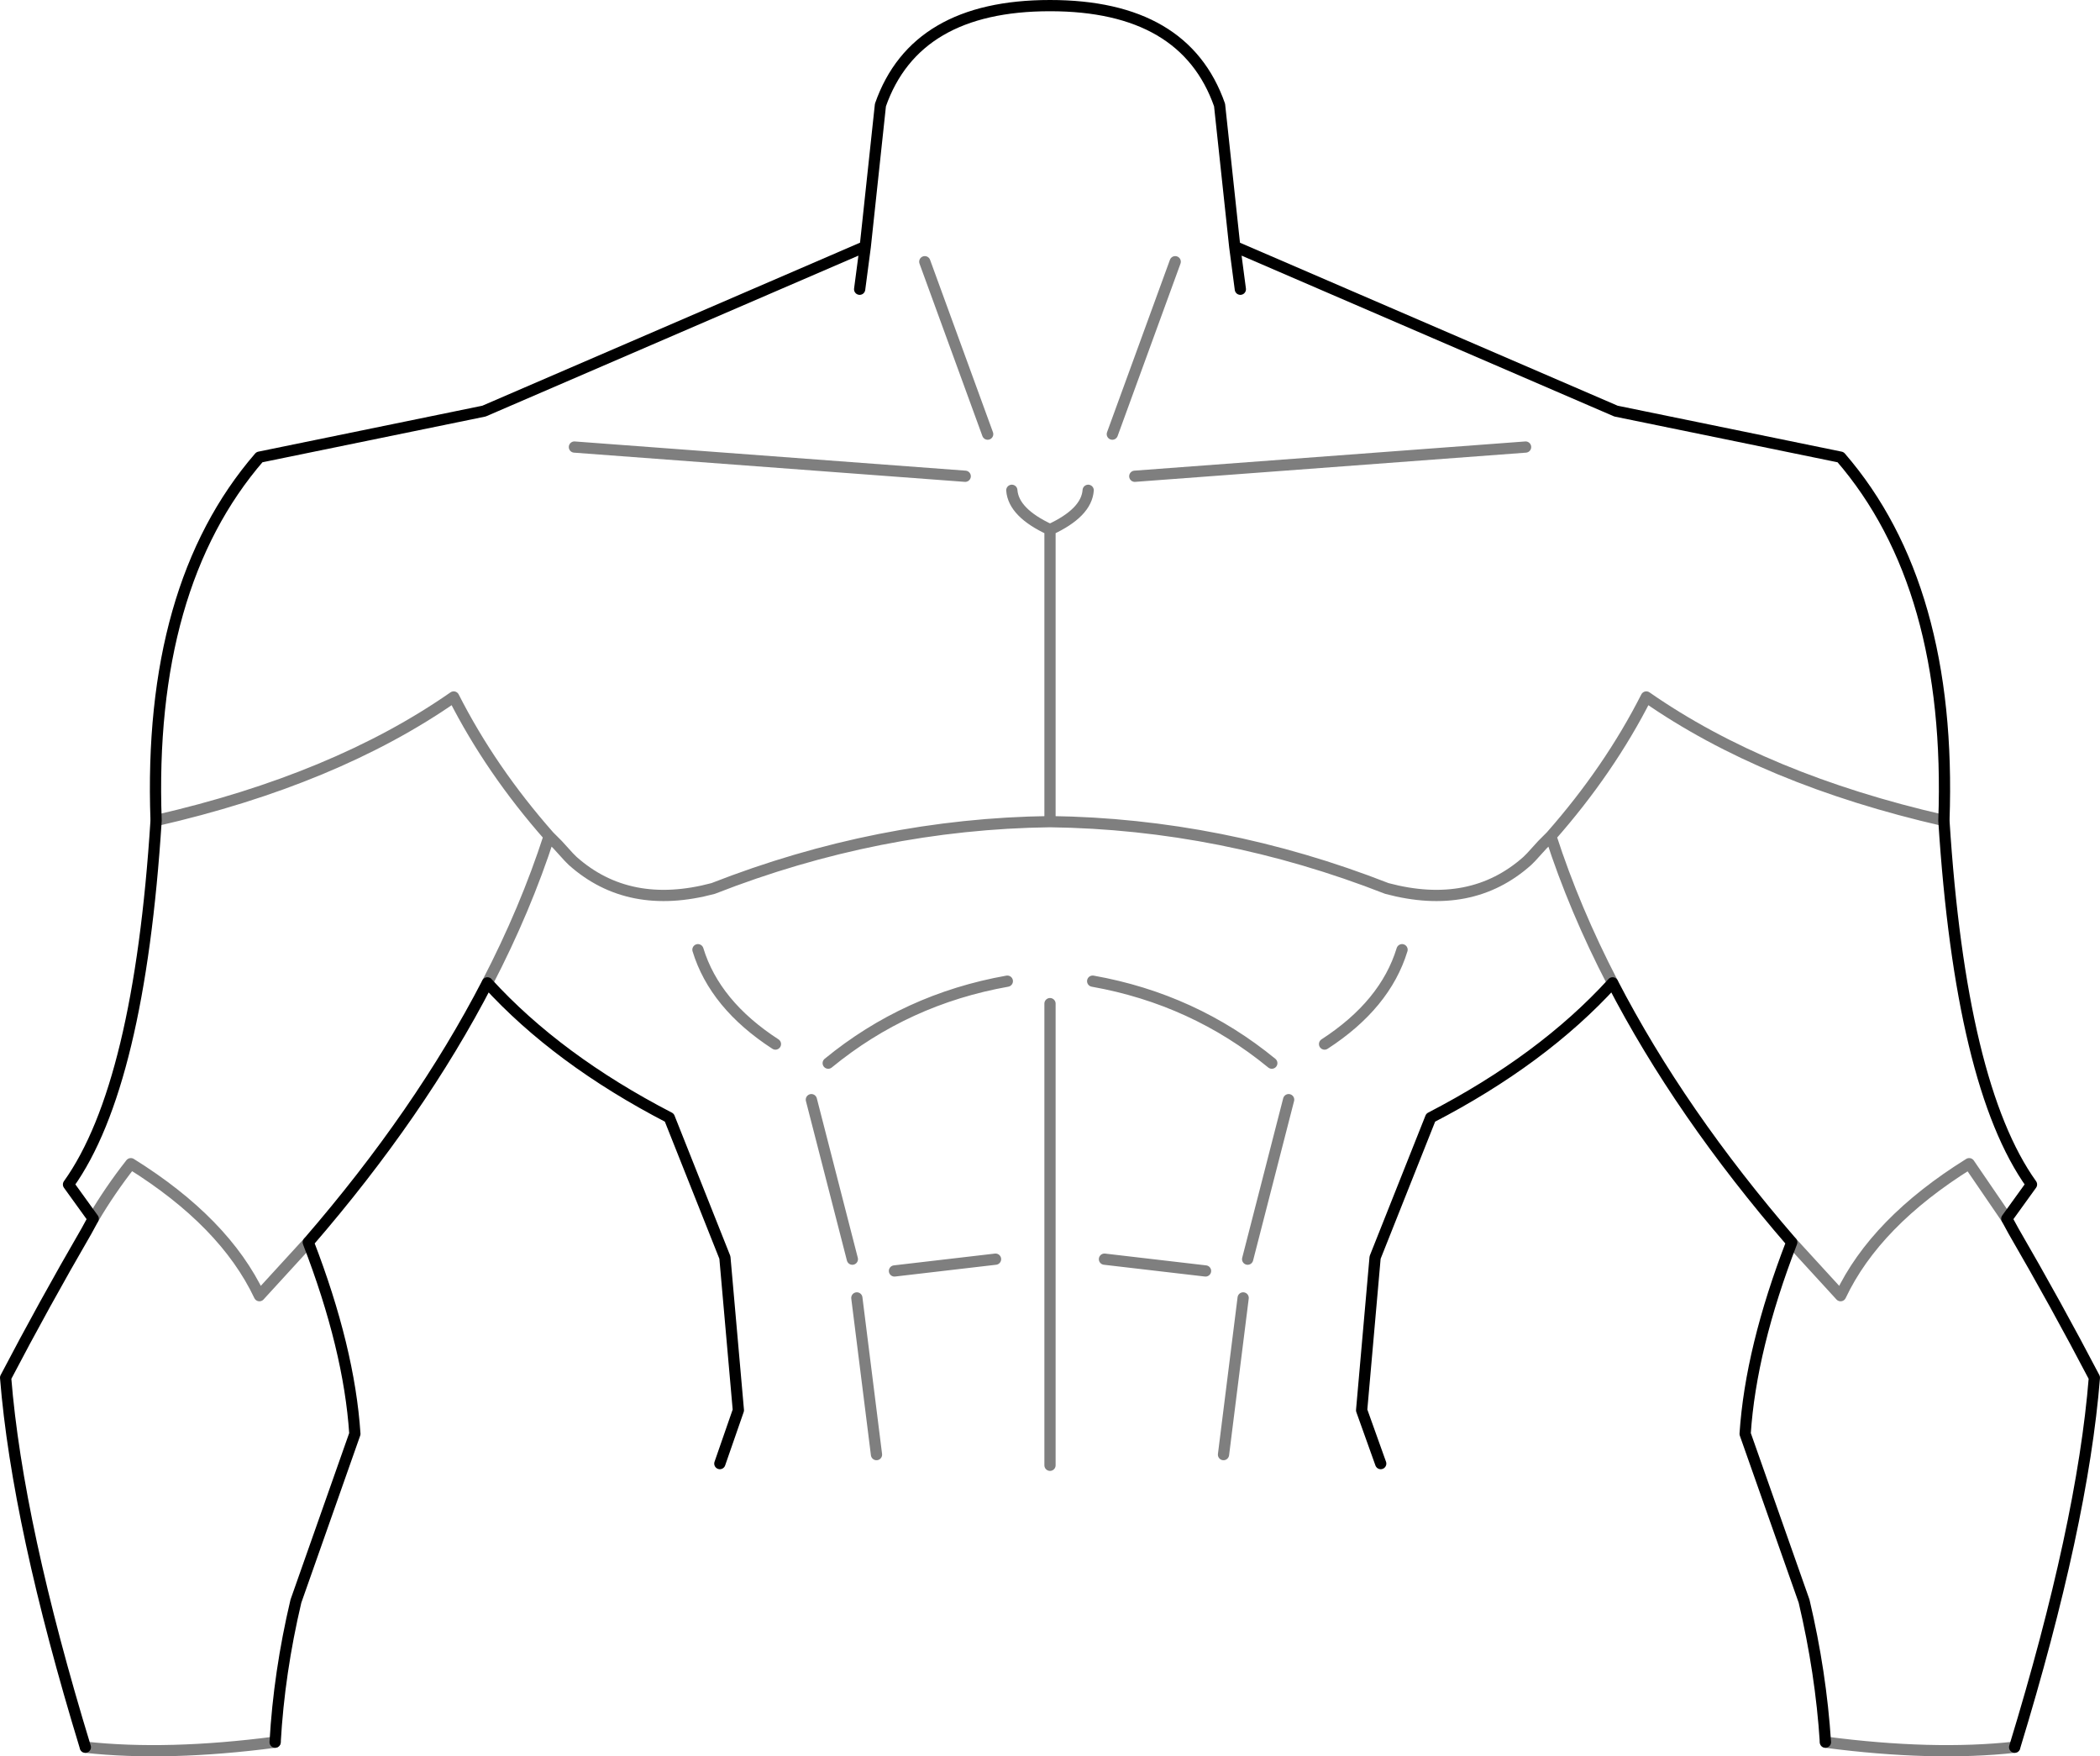 <?xml version="1.0" encoding="UTF-8" standalone="no"?>
<svg xmlns:xlink="http://www.w3.org/1999/xlink" height="156.35px" width="187.0px" xmlns="http://www.w3.org/2000/svg">
  <g transform="matrix(1.0, 0.0, 0.0, 1.0, -306.3, -193.15)">
    <path d="M407.35 235.55 L442.15 232.95 M405.35 231.8 L410.95 216.45 M449.9 280.65 Q446.5 274.1 444.4 267.6 L443.65 268.35 442.65 269.45 442.3 269.8 Q437.3 274.25 429.8 272.25 415.1 266.5 399.8 266.3 384.5 266.5 369.8 272.25 362.3 274.25 357.3 269.8 L356.95 269.45 355.95 268.35 355.2 267.6 Q353.1 274.1 349.7 280.65 M424.25 286.1 Q429.65 282.6 431.15 277.7 M444.4 267.6 Q449.6 261.7 452.9 255.2 463.45 262.55 479.4 266.2 M485.7 348.7 Q478.4 349.5 468.85 348.25 M396.4 236.8 Q396.55 238.8 399.8 240.3 403.05 238.8 403.2 236.8 M394.25 231.8 L388.65 216.45 M320.2 266.2 Q336.15 262.55 346.7 255.2 350.0 261.7 355.2 267.6 M375.35 286.1 Q369.95 282.6 368.45 277.7 M396.0 280.5 Q387.0 282.1 380.05 287.8 M399.8 266.3 L399.8 240.3 M392.25 235.55 L357.45 232.95 M382.6 308.7 L384.35 322.65 M385.95 306.3 L394.95 305.25 M333.75 303.75 L329.4 308.5 Q326.3 301.95 317.95 296.75 316.1 299.1 314.6 301.65 M313.9 348.7 Q321.2 349.5 330.8 348.25 M485.0 301.65 L481.65 296.75 Q473.3 301.95 470.2 308.5 L465.85 303.75 M417.0 308.7 L415.25 322.65 M399.8 282.5 L399.8 323.6 M378.55 291.05 L382.2 305.25 M421.05 291.05 L417.4 305.25 M413.65 306.3 L404.65 305.25 M403.6 280.5 Q412.6 282.1 419.55 287.8" fill="none" stroke="#000000" stroke-linecap="round" stroke-linejoin="round" stroke-opacity="0.502" stroke-width="1.0"/>
    <path d="M479.4 266.2 Q480.15 245.35 470.2 233.85 L450.2 229.75 416.25 215.1 416.75 218.9 M416.25 215.1 L414.9 202.5 Q411.8 193.65 399.8 193.65 387.8 193.65 384.7 202.5 L383.35 215.1 382.85 218.9 M349.7 280.65 Q355.95 287.5 365.9 292.65 L370.85 305.1 372.05 318.7 370.4 323.45 M479.4 266.2 Q480.9 289.8 487.2 298.6 L485.0 301.65 485.6 302.75 Q489.4 309.3 492.8 315.8 491.75 328.9 485.7 348.7 M468.85 348.25 Q468.45 342.05 466.95 335.7 L461.7 320.8 Q462.2 313.2 465.85 303.75 455.9 292.25 449.9 280.65 443.65 287.5 433.7 292.65 L428.75 305.1 427.55 318.7 429.25 323.45 M383.35 215.1 L349.4 229.75 329.4 233.85 Q319.45 245.35 320.2 266.2 318.7 289.8 312.4 298.6 L314.6 301.65 314.0 302.75 Q310.2 309.3 306.8 315.8 307.85 328.9 313.9 348.7 M330.8 348.25 Q331.15 342.05 332.65 335.7 L337.9 320.8 Q337.4 313.2 333.75 303.75 343.7 292.25 349.7 280.65" fill="none" stroke="#000000" stroke-linecap="round" stroke-linejoin="round" stroke-width="1.0"/>
  </g>
</svg>
